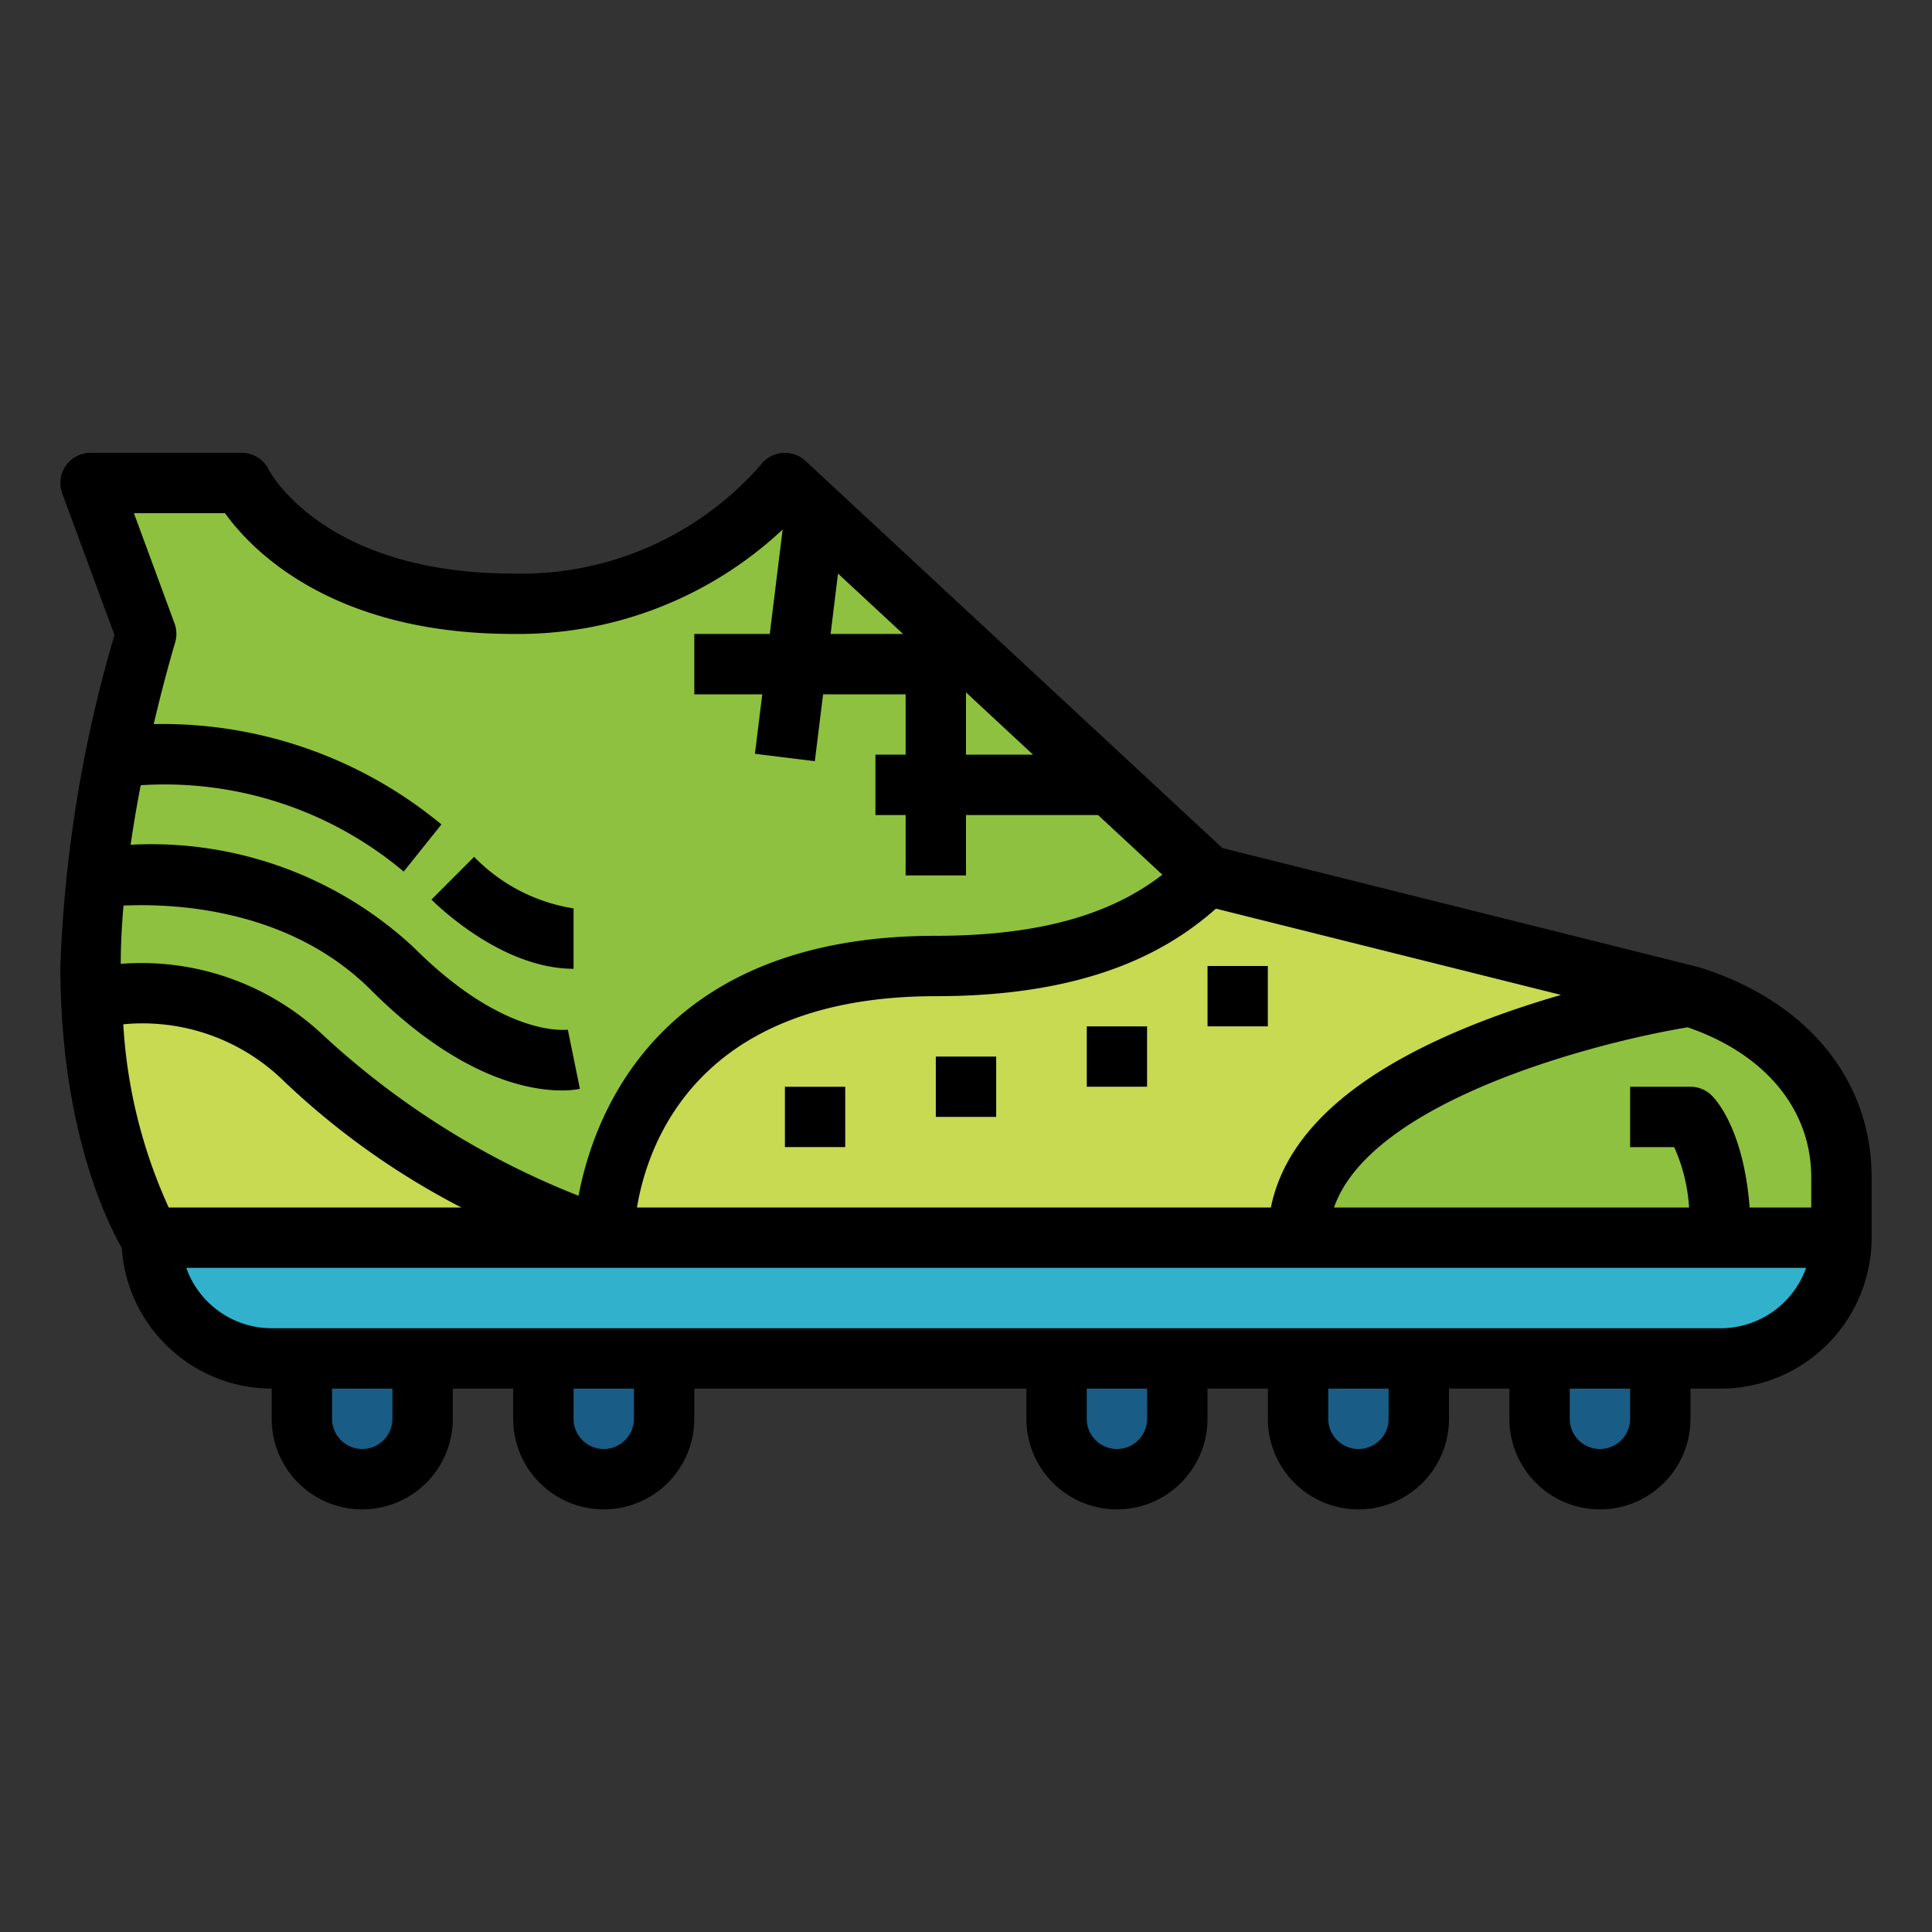 <svg height="512" viewBox="0 0 64 64" width="512" xmlns="http://www.w3.org/2000/svg"><rect x="0" y="0" width="64" height="64" fill="#333333" stroke="none"/><g id="Filled_outline" data-name="Filled outline"><path d="m56 33-16-4-14-13a11.6 11.6 0 0 1 -9 4c-7 0-9-4-9-4h-5l1.846 5a44.8 44.8 0 0 0 -1.846 11c0 6 2 9 2 9h56v-2c0-2.536-1.625-4.938-5-6z" fill="#8ec13f"/><path d="m56 33-16-4c-1.451 1.407-3.822 3-9 3-11 0-11 9-11 9h23c0-6 13-8 13-8z" fill="#c8d952"/><path d="m5 41h56a0 0 0 0 1 0 0 4 4 0 0 1 -4 4h-48a4 4 0 0 1 -4-4 0 0 0 0 1 0 0z" fill="#32b1cc"/><path d="m3.019 32.908c.187 5.392 1.981 8.092 1.981 8.092h15a29.256 29.256 0 0 1 -10-6c-2.4-2.4-5.157-2-6.981-2.092z" fill="#c8d952"/><path d="m40 32h2v2h-2z" fill="#f4f4e6"/><path d="m36 34h2v2h-2z" fill="#f4f4e6"/><path d="m31 35h2v2h-2z" fill="#f4f4e6"/><path d="m26 36h2v2h-2z" fill="#f4f4e6"/><g fill="#195c85"><path d="m12 49a2 2 0 0 1 -2-2v-2h4v2a2 2 0 0 1 -2 2z"/><path d="m20 49a2 2 0 0 1 -2-2v-2h4v2a2 2 0 0 1 -2 2z"/><path d="m45 49a2 2 0 0 1 -2-2v-2h4v2a2 2 0 0 1 -2 2z"/><path d="m37 49a2 2 0 0 1 -2-2v-2h4v2a2 2 0 0 1 -2 2z"/><path d="m53 49a2 2 0 0 1 -2-2v-2h4v2a2 2 0 0 1 -2 2z"/></g><path d="m56.3 32.046-.058-.016-15.75-3.938-13.811-12.825a1.016 1.016 0 0 0 -.768-.262 1 1 0 0 0 -.711.392 10.528 10.528 0 0 1 -8.202 3.603c-6.225 0-8.036-3.314-8.1-3.447a1 1 0 0 0 -.9-.553h-5a1 1 0 0 0 -.938 1.346l1.73 4.688a44.442 44.442 0 0 0 -1.792 10.966c0 5.4 1.559 8.511 2.034 9.334a4.99 4.99 0 0 0 4.966 4.666v1a3 3 0 0 0 6 0v-1h2v1a3 3 0 0 0 6 0v-1h11v1a3 3 0 0 0 6 0v-1h2v1a3 3 0 0 0 6 0v-1h2v1a3 3 0 0 0 6 0v-1h1a5.006 5.006 0 0 0 5-5v-2c0-3.23-2.131-5.83-5.7-6.954zm-14.2 7.954h-21c.359-2.152 2.04-7 9.9-7 5.16 0 7.76-1.556 9.28-2.9l11.431 2.858c-.815.236-1.69.519-2.57.857-4.19 1.613-6.541 3.691-7.041 6.185zm-38.016-6.069a6.683 6.683 0 0 1 5.209 1.776 25.45 25.45 0 0 0 5.991 4.293h-9.695a16.933 16.933 0 0 1 -1.505-6.069zm23.676-14.931 2.155 2h-2.4zm4.24 3.936 2.222 2.064h-2.222zm-24.547-5.936c.875 1.217 3.535 4 9.547 4a12.8 12.8 0 0 0 8.926-3.459l-.426 3.459h-2.5v2h2.251l-.243 1.97 1.984.245.274-2.215h2.734v2h-1v2h1v2h2v-2h4.376l2.129 1.976c-1.363 1.049-3.505 2.024-7.505 2.024-9.133 0-11.314 5.865-11.835 8.611a27.023 27.023 0 0 1 -8.458-5.318 8.774 8.774 0 0 0 -6.707-2.364c0-.631.035-1.279.091-1.931 1.729-.076 5.509.11 8.2 2.8 2.918 2.918 5.243 3.324 6.311 3.324a2.906 2.906 0 0 0 .608-.054l-.4-1.959c-.02 0-2.082.3-5.105-2.725a12.76 12.76 0 0 0 -9.379-3.4c.1-.68.213-1.342.335-1.972a12.3 12.3 0 0 1 8.712 2.86l1.25-1.561a14.48 14.48 0 0 0 -9.531-3.324c.373-1.592.7-2.669.708-2.694a1.009 1.009 0 0 0 -.018-.64l-1.346-3.653zm5.547 30a1 1 0 0 1 -2 0v-1h2zm8 0a1 1 0 0 1 -2 0v-1h2zm17 0a1 1 0 0 1 -2 0v-1h2zm8 0a1 1 0 0 1 -2 0v-1h2zm8 0a1 1 0 0 1 -2 0v-1h2zm3-3h-48a3.006 3.006 0 0 1 -2.829-2h53.658a3.006 3.006 0 0 1 -2.829 2zm3-4h-2.041c-.192-2.5-1.06-3.515-1.252-3.707a1 1 0 0 0 -.707-.293h-2v2h1.46a5.76 5.76 0 0 1 .493 2h-11.762c1.211-3.484 8.478-5.431 11.713-5.969 2.565.878 4.096 2.718 4.096 4.969z"/><path d="m19 32.092v-2a5.865 5.865 0 0 1 -3.294-1.708l-1.413 1.416c.234.234 2.36 2.292 4.707 2.292z"/><path d="m40 32h2v2h-2z"/><path d="m36 34h2v2h-2z"/><path d="m31 35h2v2h-2z"/><path d="m26 36h2v2h-2z"/></g></svg>